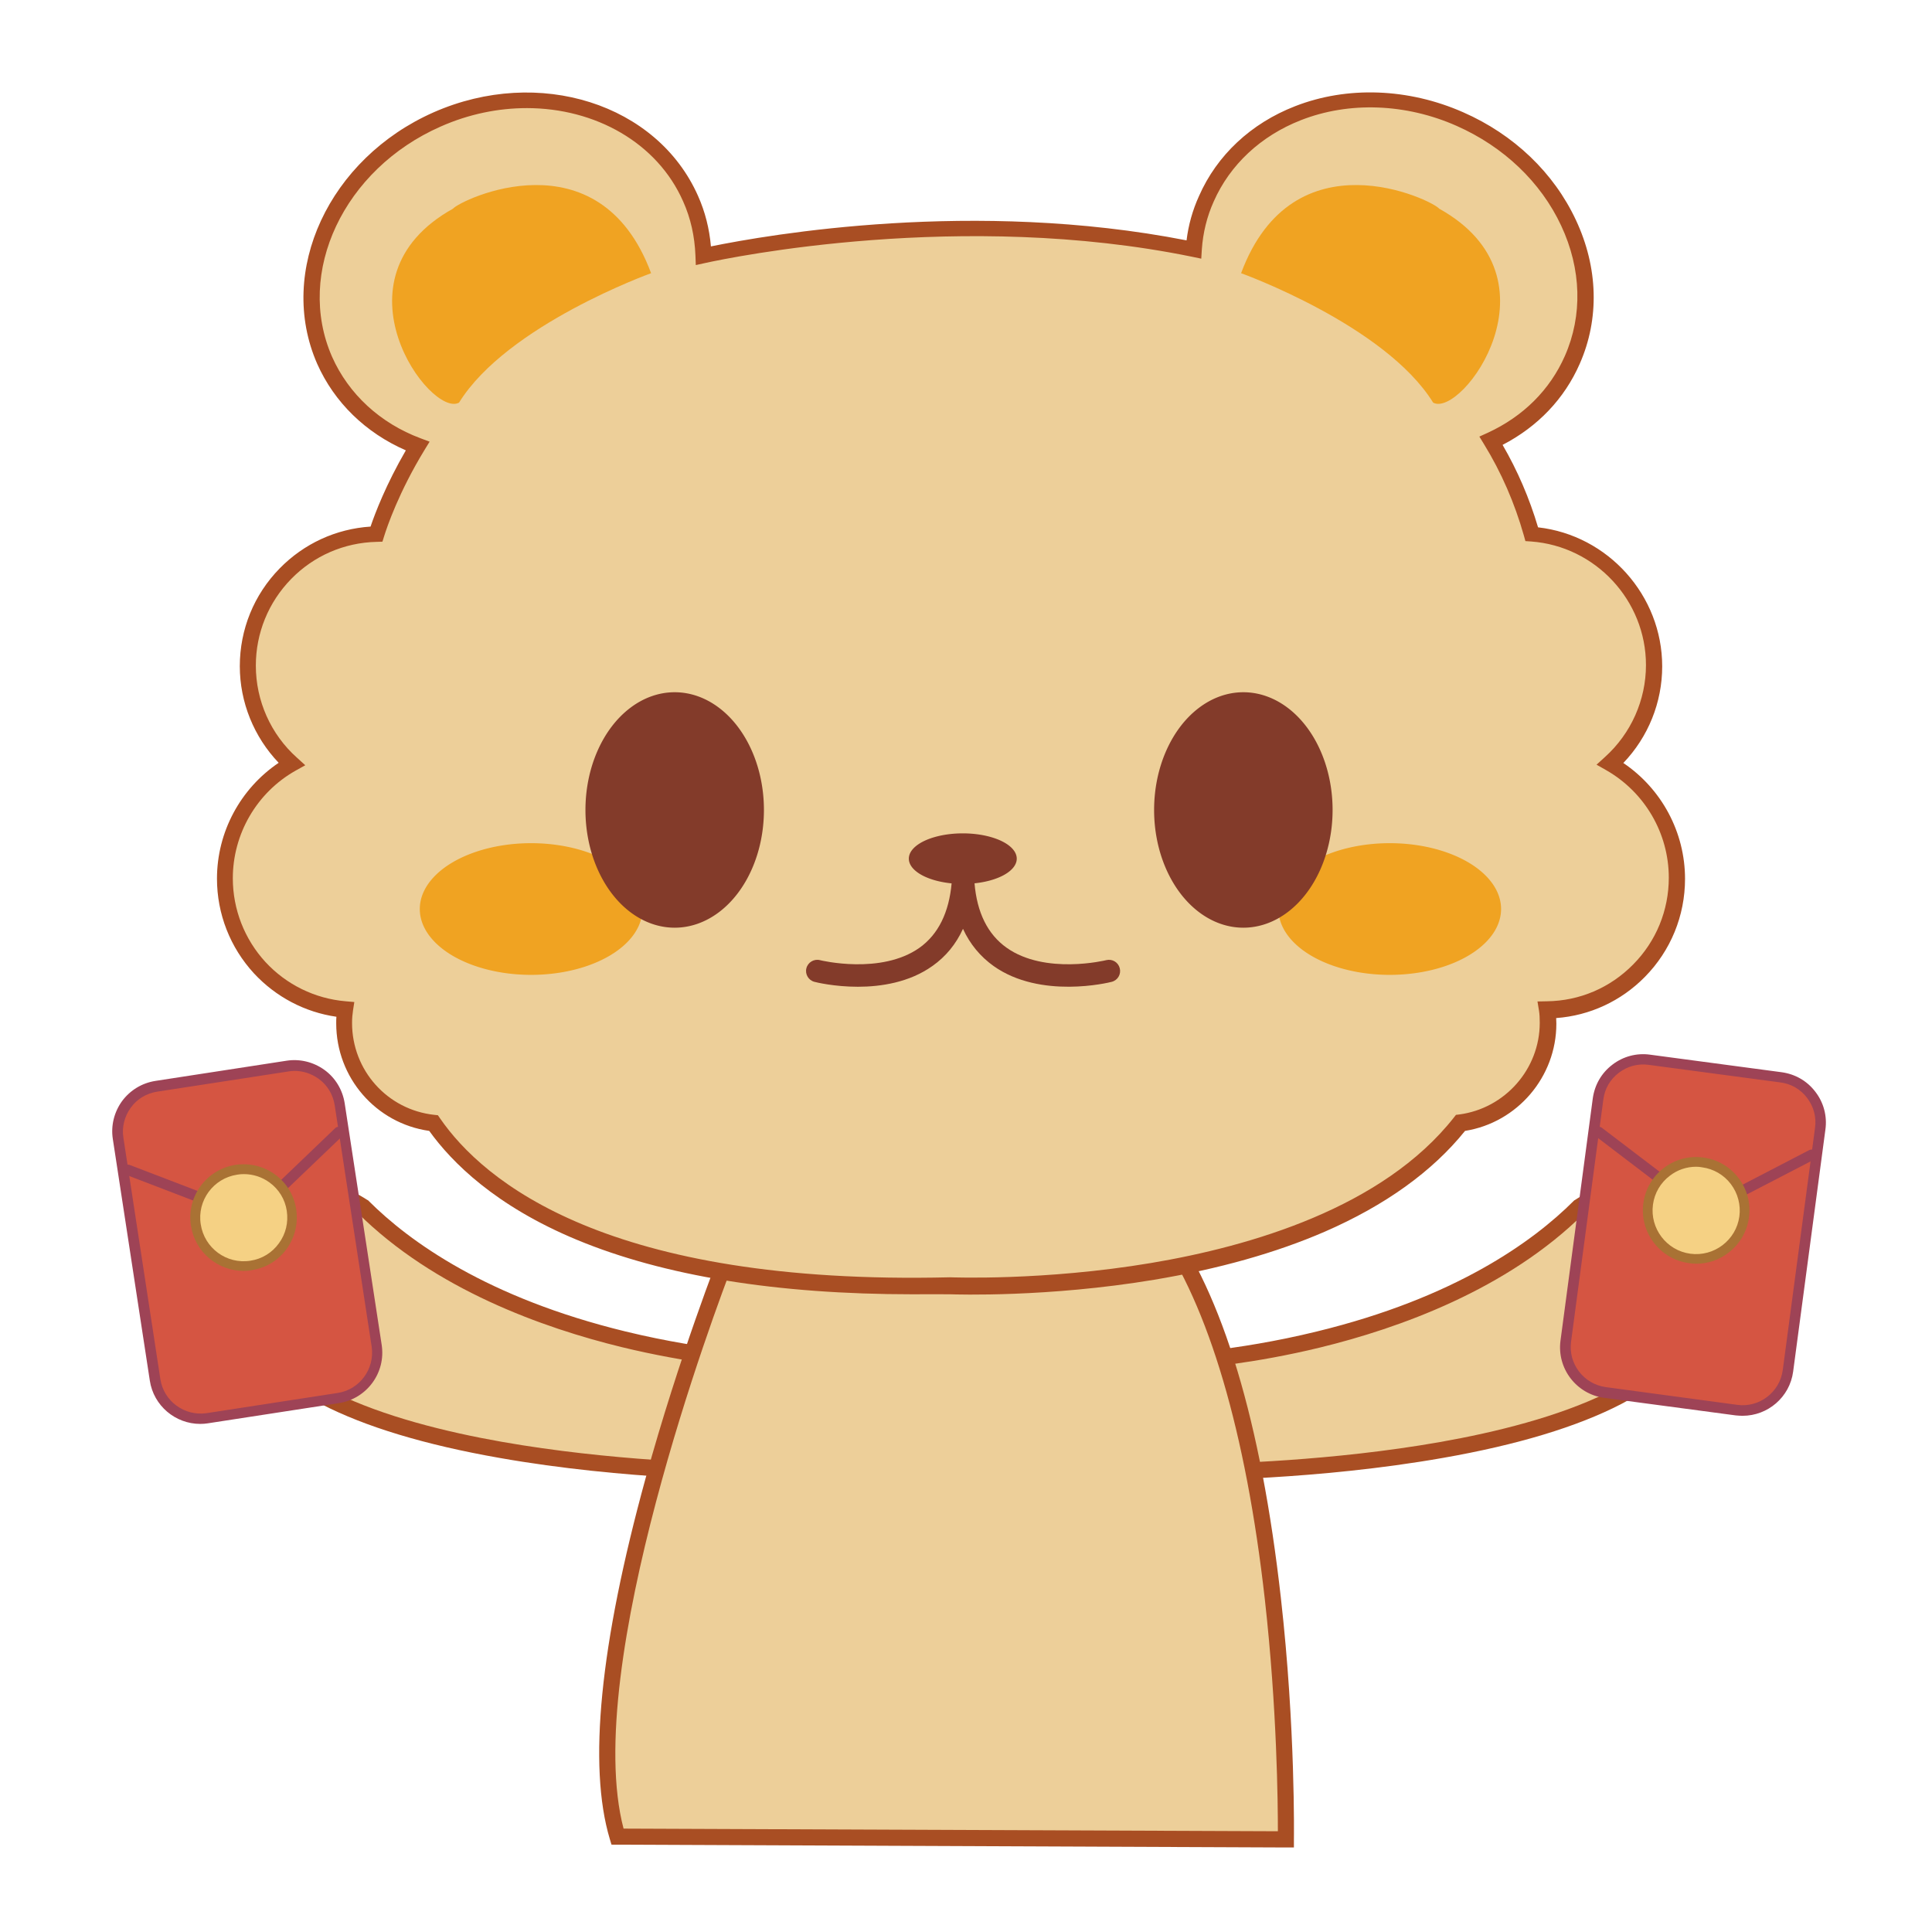 <?xml version="1.0" standalone="no"?><!DOCTYPE svg PUBLIC "-//W3C//DTD SVG 1.1//EN" "http://www.w3.org/Graphics/SVG/1.1/DTD/svg11.dtd"><svg t="1670290293039" class="icon" viewBox="0 0 1024 1024" version="1.1" xmlns="http://www.w3.org/2000/svg" p-id="8653" xmlns:xlink="http://www.w3.org/1999/xlink" width="200" height="200"><path d="M630.9 780.3s264.5 0 271.7-94.6c7.3-94.6-65.5-46.1-65.5-46.1-77.6 77.6-218.4 82.5-218.4 82.5l12.2 58.2z" fill="#EDCF99" p-id="8654"></path><path d="M630.9 784.6h-3.5L613.5 718l5.1-0.2c0.3 0 35.4-1.3 79.4-12.1 73.1-17.8 114.4-47.5 136.1-69.2l0.3-0.3 0.4-0.2c1.3-0.9 33.1-21.7 54.7-9.1 14 8.2 19.9 28.1 17.5 59.1-1.8 23.2-17.9 42.7-47.8 58.2-23.2 12-54.9 21.6-94.3 28.5-66.8 11.8-133.4 11.9-134 11.9z m-7-58.5l10.4 49.9c14.5-0.2 71.8-1.6 129-11.7 59.6-10.5 131.4-32.8 135-78.9 2.1-27.1-2.5-44.7-13.3-51-8.7-5.1-20.4-2.5-28.8 0.5-8.4 3-15 7.1-16.5 8.1-40.8 40.6-98.6 61.1-140 71.2-34.9 8.5-64.3 11.1-75.8 11.9z" fill="#A94E23" p-id="8655"></path><path d="M398.5 780.3s-264.5 0-271.7-94.6 65.5-46.1 65.5-46.1c77.6 77.6 218.4 82.5 218.4 82.5l-12.2 58.2z" fill="#EDCF99" p-id="8656"></path><path d="M402 784.6h-3.5c-0.7 0-67.3-0.1-133.9-11.9-39.3-6.9-71.1-16.5-94.3-28.5-30-15.4-46.1-35-47.8-58.2-2.4-31 3.5-50.9 17.5-59.1 21.6-12.6 53.3 8.2 54.7 9.1l0.4 0.2 0.3 0.3c21.7 21.7 63 51.4 136.1 69.2 44 10.7 79 12 79.4 12.1l5.1 0.2-14 66.6zM156.2 631.4c-4.2 0-8.3 0.8-11.9 2.9-10.8 6.3-15.3 24-13.3 51 3.5 46.1 75.4 68.4 135 78.9 57.3 10.1 114.6 11.5 129 11.7l10.4-49.9c-11.4-0.8-40.9-3.5-75.9-12-41.4-10.1-99.2-30.6-140-71.2-2.4-1.4-18.7-11.4-33.3-11.4z" fill="#A94E23" p-id="8657"></path><path d="M385.6 665.2s-85.7 216.5-58.4 308.2l354.3 1.5s3.7-231-66.5-326.3l-229.4 16.6z" fill="#EDCF99" p-id="8658"></path><path d="M685.8 979.2h-4.2l-357.5-1.5-0.9-3c-11.6-38.8-5.2-103.1 18.9-190.9 17.9-65.1 39.4-119.6 39.6-120.2l1-2.5 234.4-17 1.4 1.9c29.6 40.1 49.9 107.7 60.4 201 7.8 69.1 6.9 127.4 6.9 128v4.2z m-355.3-10l346.8 1.4c0-14.5-0.4-64.8-6.9-122.8-10-88.8-29.9-156.1-57.4-194.8l-224.3 16.3c-9.3 24-80.7 214.3-58.2 299.9z" fill="#A94E23" p-id="8659"></path><path d="M179.4 741l-69.5 10.7c-13.2 2-25.6-7.1-27.7-20.3l-19.6-128c-2-13.2 7.1-25.6 20.3-27.7l69.5-10.7c13.2-2 25.6 7.1 27.7 20.3l19.6 128c2 13.2-7.1 25.6-20.3 27.7z" fill="#D55542" p-id="8660"></path><path d="M106.1 754.7c-13.1 0-24.7-9.6-26.7-23l-19.6-128c-1.1-7.1 0.7-14.3 4.9-20.1 4.3-5.8 10.6-9.6 17.7-10.7l69.5-10.7c7.1-1.1 14.3 0.7 20.1 4.9s9.6 10.6 10.7 17.7l19.6 128c2.3 14.8-7.9 28.6-22.7 30.9l-69.5 10.7c-1.2 0.2-2.6 0.3-4 0.3z m50-187.1c-1.1 0-2.2 0.1-3.3 0.3l-69.5 10.7c-5.7 0.9-10.7 3.9-14 8.5s-4.8 10.3-3.9 15.9L85 731c1.8 11.7 12.8 19.7 24.5 18l69.5-10.7 0.4 2.8-0.4-2.8c11.7-1.8 19.7-12.8 18-24.5l-19.6-128c-0.9-5.7-3.9-10.7-8.5-14-3.9-2.8-8.3-4.2-12.8-4.2z" fill="#9E4356" p-id="8661"></path><path d="M67.9 620l64.7 24.8 46.9-44.9" fill="#D55542" p-id="8662"></path><path d="M132.6 647.7c-0.3 0-0.7-0.1-1-0.2l-64.7-24.8c-1.4-0.6-2.2-2.2-1.6-3.6 0.6-1.4 2.2-2.2 3.6-1.6l63.1 24.2 45.6-43.7c1.1-1.1 2.9-1 4 0.1s1 2.9-0.1 4L134.6 647c-0.6 0.4-1.3 0.7-2 0.7z" fill="#9E4356" p-id="8663"></path><path d="M129.1 645.4m-25.7 0a25.7 25.7 0 1 0 51.4 0 25.7 25.7 0 1 0-51.4 0Z" fill="#F5D184" p-id="8664"></path><path d="M129.1 673.6c-13.7 0-25.8-10-27.9-24-2.4-15.4 8.2-29.8 23.6-32.2 7.5-1.1 14.9 0.7 21 5.1 6.1 4.5 10.1 11 11.2 18.5 1.1 7.5-0.7 14.9-5.1 21-4.5 6.1-11 10.1-18.5 11.2-1.4 0.3-2.9 0.4-4.3 0.4z m0.1-51.3c-1.2 0-2.4 0.1-3.5 0.3-12.6 1.9-21.3 13.7-19.3 26.3 1.9 12.6 13.7 21.3 26.3 19.3 6.1-0.9 11.5-4.2 15.1-9.2 3.7-5 5.1-11.1 4.2-17.2-0.9-6.1-4.2-11.5-9.2-15.1-4-2.9-8.7-4.4-13.6-4.4z" fill="#A97234" p-id="8665"></path><path d="M920.4 747.3l-69.7-9.3c-13.3-1.8-22.6-14-20.8-27.3L847 582.5c1.8-13.3 14-22.6 27.3-20.8L944 571c13.3 1.8 22.6 14 20.8 27.3l-17.1 128.3c-1.8 13.2-14 22.5-27.3 20.7z" fill="#D55542" p-id="8666"></path><path d="M923.6 750.4c-1.2 0-2.4-0.1-3.6-0.2l-69.7-9.3c-14.8-2-25.2-15.6-23.2-30.4l17.1-128.3c1-7.2 4.6-13.5 10.4-17.9 5.7-4.4 12.9-6.3 20-5.3l69.7 9.3c7.2 1 13.5 4.6 17.9 10.4 4.4 5.7 6.3 12.9 5.3 20L950.4 727c-1.8 13.5-13.4 23.4-26.8 23.4z m-2.8-5.8c11.7 1.6 22.5-6.7 24.1-18.4L962 597.8c0.8-5.7-0.7-11.3-4.2-15.9s-8.5-7.5-14.2-8.2l-69.7-9.3c-5.7-0.8-11.3 0.7-15.9 4.2s-7.5 8.5-8.2 14.2l-17.1 128.3c-1.6 11.7 6.7 22.5 18.4 24.1l69.7 9.4z" fill="#9E4356" p-id="8667"></path><path d="M847.4 599.9l55.1 42.1 57.7-30" fill="#D55542" p-id="8668"></path><path d="M902.5 644.8c-0.6 0-1.2-0.2-1.7-0.6l-55.1-42c-1.2-0.9-1.5-2.7-0.5-3.9 0.9-1.2 2.7-1.5 3.9-0.5l53.7 40.9 56.1-29.1c1.4-0.7 3.1-0.2 3.8 1.2 0.7 1.4 0.2 3.1-1.2 3.8l-57.7 29.9c-0.4 0.2-0.8 0.3-1.3 0.3z" fill="#9E4356" p-id="8669"></path><path d="M899 641.5m-25.7 0a25.7 25.7 0 1 0 51.4 0 25.7 25.7 0 1 0-51.4 0Z" fill="#F5D184" p-id="8670"></path><path d="M899.1 669.8c-1.3 0-2.5-0.1-3.8-0.3-7.5-1-14.1-4.8-18.7-10.8s-6.6-13.4-5.6-20.9c1-7.5 4.8-14.1 10.8-18.7 6-4.6 13.4-6.6 20.9-5.6 7.5 1 14.1 4.8 18.7 10.8s6.6 13.4 5.6 20.9c-1 7.5-4.8 14.1-10.8 18.7-5 3.9-10.9 5.9-17.1 5.9z m-0.1-51.4c-5 0-9.9 1.6-14 4.8-4.9 3.7-8.1 9.2-8.9 15.3-1.7 12.6 7.2 24.3 19.8 26 12.6 1.7 24.3-7.2 26-19.8 0.8-6.1-0.8-12.2-4.5-17.1-3.7-4.9-9.2-8.1-15.3-8.9-1-0.2-2.1-0.3-3.1-0.3z" fill="#A97234" p-id="8671"></path><path d="M820.3 535.3c0.4 2.3 0.5 4.7 0.5 7.1 0 27.1-20.2 49.4-46.4 52.9-74.7 94.6-270.4 86.2-270.4 86.2-182.9 4.4-250-51.3-274-86.2-26.7-2.9-47.4-25.5-47.4-53 0-2.5 0.1-4.9 0.5-7.3-35.7-3-63.7-32.9-63.7-69.5 0-26 14.3-48.7 35.3-60.7-14.3-12.7-23.2-31.3-23.2-52 0-38 30.3-69 68.1-69.9 2.3-7.3 8.8-25.4 21.8-46.7-21.8-8.2-39.7-24-49.3-45.5-20.6-46.9 6.1-104.1 59.7-127.6s113.8-4.7 134.5 42.3c4.3 9.7 6.4 19.9 6.8 30.1 21.3-4.7 140-27.9 259.8-3.3 0.6-9.2 2.8-18.2 6.7-26.9 20.6-46.9 80.9-65.8 134.3-42.3 53.6 23.6 80.3 80.7 59.7 127.6-8.6 19.6-24.1 34.2-43 42.9 8.8 14.4 16.3 30.8 21.6 49.4 36.2 2.6 64.8 32.9 64.8 69.8 0 20.6-9 39.1-23.2 52 21.1 12 35.3 34.7 35.3 60.7 0 38.3-30.7 69.4-68.8 69.9z" fill="#EDCF99" p-id="8672"></path><path d="M483.8 686c-72.1 0-131.9-9.7-178.1-28.9-43.1-17.9-66.2-41-78.2-57.7-28.2-4-49.3-28.2-49.3-57 0-1.3 0-2.4 0.1-3.5-16.7-2.4-32.1-10.5-43.7-23-12.6-13.7-19.6-31.5-19.6-50.2 0-24.7 12.4-47.7 32.7-61.4-13.1-13.7-20.6-32.1-20.6-51.2 0-19.5 7.5-37.9 21.1-51.8 12.9-13.2 29.9-21 48.2-22.2 2.4-7.1 8.2-22.3 18.7-40.4-21.3-9.3-37.9-25.4-47-45.9-21.5-49.1 6.3-108.8 61.8-133.3C285.6 35 348.4 55 370 103.9c3.7 8.3 6 17.3 6.8 26.7 30.9-6.3 139.6-25.2 252.1-3.2 1-8.2 3.2-16 6.6-23.5 9.5-21.6 27.5-38.5 50.9-47.6 27.6-10.8 60.1-9.6 89.1 3.2 26.9 11.8 48.1 32.1 59.8 57.2 11.8 25.2 12.5 52.3 2 76.1-8.1 18.5-22.2 33.3-40.9 43 7.9 13.6 14.2 28.2 18.8 43.7 37.1 4.2 65.8 36.1 65.8 73.7 0 19.1-7.4 37.4-20.6 51.2 20.3 13.7 32.7 36.7 32.7 61.4 0 19.6-7.6 38.1-21.3 52-12.6 12.8-29.2 20.5-47 21.8 0 0.9 0.1 1.9 0.1 3 0 28.2-20.7 52.4-48.4 56.8-17.4 21.6-42.4 39.5-74.3 53.4-25.8 11.2-56.3 19.8-90.5 25.5-56.4 9.4-104.9 7.8-108 7.7-6.6-0.1-13.3 0-19.9 0zM279.2 57.3c-15 0-30.6 3.1-45.7 9.8-51.3 22.6-77.1 77.3-57.5 122 8.8 19.8 25.5 35.2 46.9 43.2l4.8 1.8-2.7 4.4c-13.6 22.3-19.8 40.6-21.4 45.7l-0.9 2.9-3.1 0.1c-17.2 0.4-33.3 7.4-45.3 19.7-12 12.3-18.7 28.6-18.7 45.9 0 18.6 7.9 36.4 21.8 48.8l4.4 4-5.2 2.9c-20.5 11.6-33.2 33.5-33.2 57 0 16.5 6.2 32.3 17.3 44.4 11.1 12 26.2 19.4 42.5 20.8l4.6 0.4-0.7 4.5c-0.3 2-0.5 4.1-0.5 6.6 0 25.1 18.7 46 43.6 48.7l1.9 0.2 1.1 1.6c23 33.4 88.6 88.7 270.3 84.3h0.2c0.5 0 49.3 2 106.5-7.6 52.4-8.8 122.7-29.2 160.4-77.1l1.1-1.4 1.7-0.2c24.3-3.2 42.7-24.1 42.7-48.6 0-2.5-0.1-4.6-0.4-6.4l-0.8-4.9 5-0.1c17.3-0.2 33.5-7.1 45.7-19.5 12.2-12.3 18.9-28.7 18.9-46 0-23.5-12.7-45.3-33.2-57l-5.1-2.9 4.4-4c13.9-12.5 21.8-30.3 21.8-48.8 0-34.2-26.7-63-60.9-65.5l-3-0.2-0.8-2.9c-4.9-17.3-12-33.6-21.1-48.4l-2.5-4.1 4.4-2c18.9-8.7 33-22.8 40.9-40.7 9.5-21.5 8.8-46.1-1.9-69-10.8-23.2-30.6-42-55.5-53-26.9-11.9-57-13-82.5-3-21.2 8.3-37.6 23.6-46.2 43.1-3.6 8-5.7 16.6-6.3 25.4l-0.3 4.9-4.8-1c-122-25-244.5 0.3-258.1 3.3l-5 1.1-0.2-5.1c-0.4-10.1-2.5-19.7-6.5-28.6-13.7-31.2-46.7-49.5-82.9-49.5z" fill="#A94E23" p-id="8673"></path><path d="M677.6 481.8a59 34.9 0 1 0 118 0 59 34.9 0 1 0-118 0Z" fill="#F0A322" p-id="8674"></path><path d="M222.5 481.8a59 34.9 0 1 0 118 0 59 34.9 0 1 0-118 0Z" fill="#F0A322" p-id="8675"></path><path d="M611.7 429.3a47.3 62.4 0 1 0 94.6 0 47.3 62.4 0 1 0-94.6 0Z" fill="#833B2A" p-id="8676"></path><path d="M310.3 429.3a47.3 62.4 0 1 0 94.6 0 47.3 62.4 0 1 0-94.6 0Z" fill="#833B2A" p-id="8677"></path><path d="M481.7 455.1a28.6 13.4 0 1 0 57.2 0 28.6 13.4 0 1 0-57.2 0Z" fill="#833B2A" p-id="8678"></path><path d="M454.7 523c-12.6 0-22.3-2.4-23-2.6-3.2-0.8-5.1-4.1-4.3-7.2 0.8-3.2 4.1-5.1 7.2-4.3 0.3 0.1 32.4 7.9 52.8-6.6 9.9-7.1 15.6-18.6 17-34.3 0.3-3.1 2.8-5.5 5.9-5.5h0.3c3.1 0 5.7 2.4 5.9 5.5 1.3 15.7 7 27.2 17 34.3 20.4 14.5 52.5 6.7 52.8 6.6 3.2-0.8 6.4 1.1 7.2 4.3 0.8 3.2-1.1 6.4-4.3 7.2-1.5 0.4-37.7 9.3-62.6-8.4-7-5-12.5-11.6-16.2-19.7-3.7 8.1-9.1 14.7-16.2 19.7-12.2 8.7-27.3 11-39.5 11z" fill="#833B2A" p-id="8679"></path><path d="M657.8 144.8s76.3 27.4 101.8 68.6c15.1 8.4 69.8-65.7 3.2-102.8-3.7-4.6-77.3-40.2-105 34.2z" fill="#F0A322" p-id="8680"></path><path d="M345.1 144.8s-76.3 27.4-101.8 68.6c-15.1 8.4-69.8-65.7-3.2-102.8 3.8-4.6 77.3-40.2 105 34.2z" fill="#F0A322" p-id="8681"></path></svg>